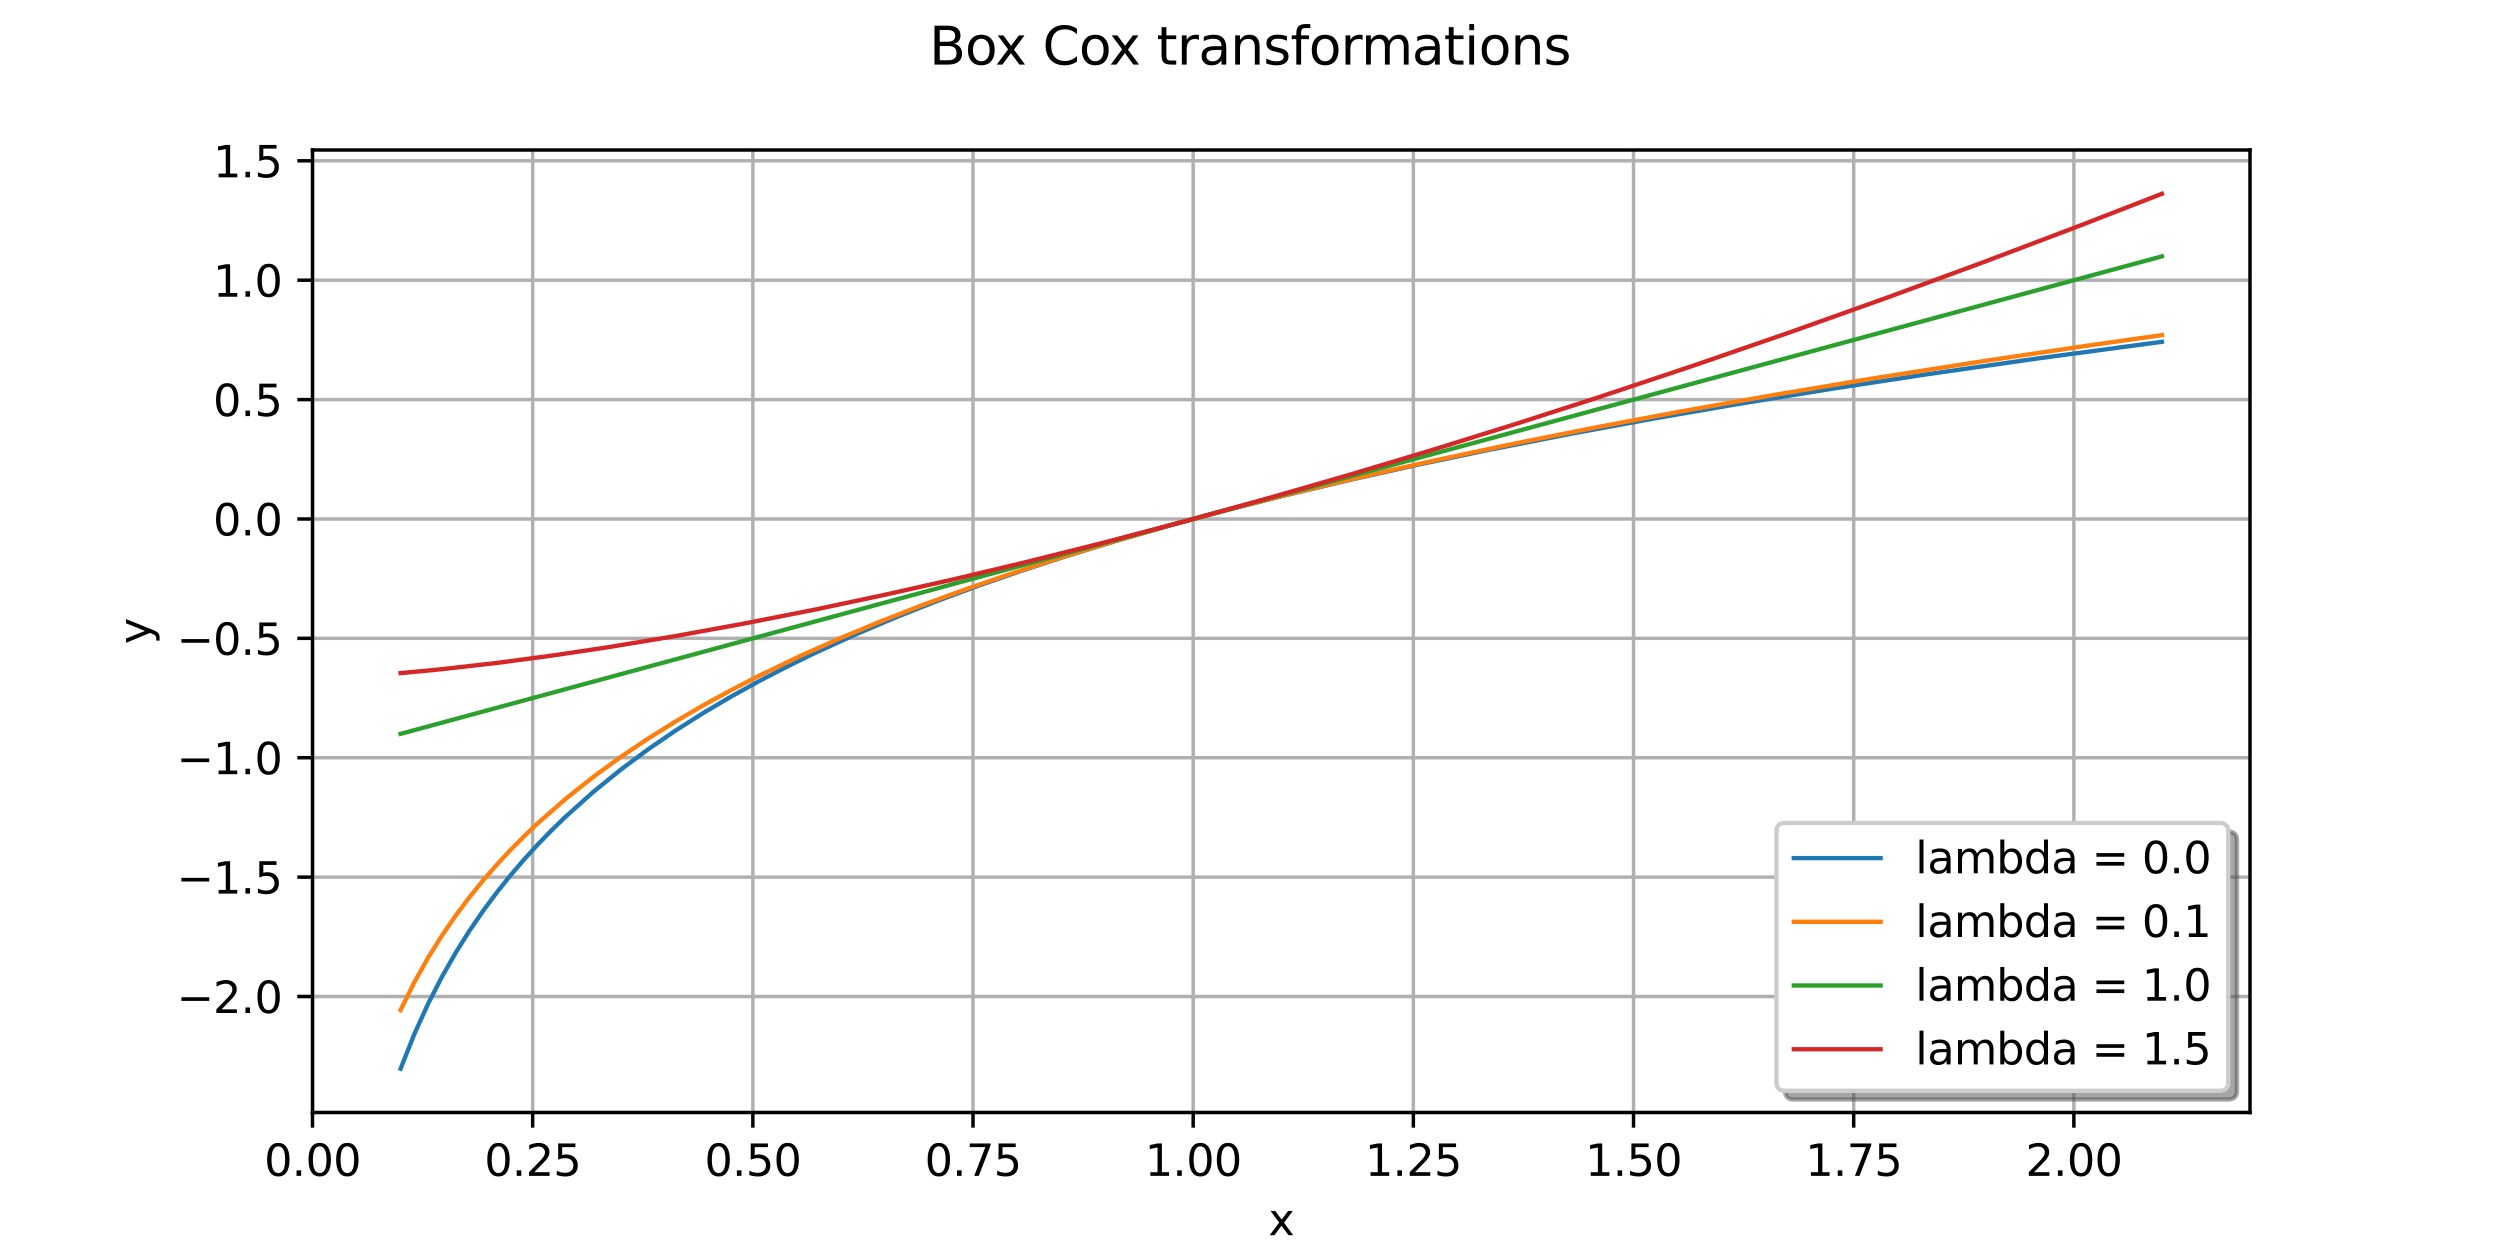 <?xml version="1.0" encoding="utf-8" standalone="no"?>
<!DOCTYPE svg PUBLIC "-//W3C//DTD SVG 1.1//EN"
  "http://www.w3.org/Graphics/SVG/1.1/DTD/svg11.dtd">
<svg xmlns:xlink="http://www.w3.org/1999/xlink" width="576pt" height="288pt" viewBox="0 0 576 288" xmlns="http://www.w3.org/2000/svg" version="1.1">
 <defs>
  <style type="text/css">*{stroke-linejoin: round; stroke-linecap: butt}</style>
 </defs>
 <g id="figure_1">
  <g id="patch_1">
   <path d="M 0 288 
L 576 288 
L 576 0 
L 0 0 
z
" style="fill: #ffffff"/>
  </g>
  <g id="axes_1">
   <g id="patch_2">
    <path d="M 72 256.32 
L 518.4 256.32 
L 518.4 34.56 
L 72 34.56 
z
" style="fill: #ffffff"/>
   </g>
   <g id="matplotlib.axis_1">
    <g id="xtick_1">
     <g id="line2d_1">
      <path d="M 72 256.32 
L 72 34.56 
" clip-path="url(#pf45351961f)" style="fill: none; stroke: #b0b0b0; stroke-width: 0.8; stroke-linecap: square"/>
     </g>
     <g id="line2d_2">
      <defs>
       <path id="ma8e241b3ee" d="M 0 0 
L 0 3.5 
" style="stroke: #000000; stroke-width: 0.8"/>
      </defs>
      <g>
       <use xlink:href="#ma8e241b3ee" x="72" y="256.32" style="stroke: #000000; stroke-width: 0.8"/>
      </g>
     </g>
     <g id="text_1">
      <!-- 0.00 -->
      <g transform="translate(60.867 270.918) scale(0.1 -0.1)">
       <defs>
        <path id="DejaVuSans-30" d="M 2034 4250 
Q 1547 4250 1301 3770 
Q 1056 3291 1056 2328 
Q 1056 1369 1301 889 
Q 1547 409 2034 409 
Q 2525 409 2770 889 
Q 3016 1369 3016 2328 
Q 3016 3291 2770 3770 
Q 2525 4250 2034 4250 
z
M 2034 4750 
Q 2819 4750 3233 4129 
Q 3647 3509 3647 2328 
Q 3647 1150 3233 529 
Q 2819 -91 2034 -91 
Q 1250 -91 836 529 
Q 422 1150 422 2328 
Q 422 3509 836 4129 
Q 1250 4750 2034 4750 
z
" transform="scale(0.016)"/>
        <path id="DejaVuSans-2e" d="M 684 794 
L 1344 794 
L 1344 0 
L 684 0 
L 684 794 
z
" transform="scale(0.016)"/>
       </defs>
       <use xlink:href="#DejaVuSans-30"/>
       <use xlink:href="#DejaVuSans-2e" transform="translate(63.623 0)"/>
       <use xlink:href="#DejaVuSans-30" transform="translate(95.41 0)"/>
       <use xlink:href="#DejaVuSans-30" transform="translate(159.033 0)"/>
      </g>
     </g>
    </g>
    <g id="xtick_2">
     <g id="line2d_3">
      <path d="M 122.727 256.32 
L 122.727 34.56 
" clip-path="url(#pf45351961f)" style="fill: none; stroke: #b0b0b0; stroke-width: 0.8; stroke-linecap: square"/>
     </g>
     <g id="line2d_4">
      <g>
       <use xlink:href="#ma8e241b3ee" x="122.727" y="256.32" style="stroke: #000000; stroke-width: 0.8"/>
      </g>
     </g>
     <g id="text_2">
      <!-- 0.25 -->
      <g transform="translate(111.594 270.918) scale(0.1 -0.1)">
       <defs>
        <path id="DejaVuSans-32" d="M 1228 531 
L 3431 531 
L 3431 0 
L 469 0 
L 469 531 
Q 828 903 1448 1529 
Q 2069 2156 2228 2338 
Q 2531 2678 2651 2914 
Q 2772 3150 2772 3378 
Q 2772 3750 2511 3984 
Q 2250 4219 1831 4219 
Q 1534 4219 1204 4116 
Q 875 4013 500 3803 
L 500 4441 
Q 881 4594 1212 4672 
Q 1544 4750 1819 4750 
Q 2544 4750 2975 4387 
Q 3406 4025 3406 3419 
Q 3406 3131 3298 2873 
Q 3191 2616 2906 2266 
Q 2828 2175 2409 1742 
Q 1991 1309 1228 531 
z
" transform="scale(0.016)"/>
        <path id="DejaVuSans-35" d="M 691 4666 
L 3169 4666 
L 3169 4134 
L 1269 4134 
L 1269 2991 
Q 1406 3038 1543 3061 
Q 1681 3084 1819 3084 
Q 2600 3084 3056 2656 
Q 3513 2228 3513 1497 
Q 3513 744 3044 326 
Q 2575 -91 1722 -91 
Q 1428 -91 1123 -41 
Q 819 9 494 109 
L 494 744 
Q 775 591 1075 516 
Q 1375 441 1709 441 
Q 2250 441 2565 725 
Q 2881 1009 2881 1497 
Q 2881 1984 2565 2268 
Q 2250 2553 1709 2553 
Q 1456 2553 1204 2497 
Q 953 2441 691 2322 
L 691 4666 
z
" transform="scale(0.016)"/>
       </defs>
       <use xlink:href="#DejaVuSans-30"/>
       <use xlink:href="#DejaVuSans-2e" transform="translate(63.623 0)"/>
       <use xlink:href="#DejaVuSans-32" transform="translate(95.41 0)"/>
       <use xlink:href="#DejaVuSans-35" transform="translate(159.033 0)"/>
      </g>
     </g>
    </g>
    <g id="xtick_3">
     <g id="line2d_5">
      <path d="M 173.455 256.32 
L 173.455 34.56 
" clip-path="url(#pf45351961f)" style="fill: none; stroke: #b0b0b0; stroke-width: 0.8; stroke-linecap: square"/>
     </g>
     <g id="line2d_6">
      <g>
       <use xlink:href="#ma8e241b3ee" x="173.455" y="256.32" style="stroke: #000000; stroke-width: 0.8"/>
      </g>
     </g>
     <g id="text_3">
      <!-- 0.50 -->
      <g transform="translate(162.322 270.918) scale(0.1 -0.1)">
       <use xlink:href="#DejaVuSans-30"/>
       <use xlink:href="#DejaVuSans-2e" transform="translate(63.623 0)"/>
       <use xlink:href="#DejaVuSans-35" transform="translate(95.41 0)"/>
       <use xlink:href="#DejaVuSans-30" transform="translate(159.033 0)"/>
      </g>
     </g>
    </g>
    <g id="xtick_4">
     <g id="line2d_7">
      <path d="M 224.182 256.32 
L 224.182 34.56 
" clip-path="url(#pf45351961f)" style="fill: none; stroke: #b0b0b0; stroke-width: 0.8; stroke-linecap: square"/>
     </g>
     <g id="line2d_8">
      <g>
       <use xlink:href="#ma8e241b3ee" x="224.182" y="256.32" style="stroke: #000000; stroke-width: 0.8"/>
      </g>
     </g>
     <g id="text_4">
      <!-- 0.75 -->
      <g transform="translate(213.049 270.918) scale(0.1 -0.1)">
       <defs>
        <path id="DejaVuSans-37" d="M 525 4666 
L 3525 4666 
L 3525 4397 
L 1831 0 
L 1172 0 
L 2766 4134 
L 525 4134 
L 525 4666 
z
" transform="scale(0.016)"/>
       </defs>
       <use xlink:href="#DejaVuSans-30"/>
       <use xlink:href="#DejaVuSans-2e" transform="translate(63.623 0)"/>
       <use xlink:href="#DejaVuSans-37" transform="translate(95.41 0)"/>
       <use xlink:href="#DejaVuSans-35" transform="translate(159.033 0)"/>
      </g>
     </g>
    </g>
    <g id="xtick_5">
     <g id="line2d_9">
      <path d="M 274.909 256.32 
L 274.909 34.56 
" clip-path="url(#pf45351961f)" style="fill: none; stroke: #b0b0b0; stroke-width: 0.8; stroke-linecap: square"/>
     </g>
     <g id="line2d_10">
      <g>
       <use xlink:href="#ma8e241b3ee" x="274.909" y="256.32" style="stroke: #000000; stroke-width: 0.8"/>
      </g>
     </g>
     <g id="text_5">
      <!-- 1.00 -->
      <g transform="translate(263.776 270.918) scale(0.1 -0.1)">
       <defs>
        <path id="DejaVuSans-31" d="M 794 531 
L 1825 531 
L 1825 4091 
L 703 3866 
L 703 4441 
L 1819 4666 
L 2450 4666 
L 2450 531 
L 3481 531 
L 3481 0 
L 794 0 
L 794 531 
z
" transform="scale(0.016)"/>
       </defs>
       <use xlink:href="#DejaVuSans-31"/>
       <use xlink:href="#DejaVuSans-2e" transform="translate(63.623 0)"/>
       <use xlink:href="#DejaVuSans-30" transform="translate(95.41 0)"/>
       <use xlink:href="#DejaVuSans-30" transform="translate(159.033 0)"/>
      </g>
     </g>
    </g>
    <g id="xtick_6">
     <g id="line2d_11">
      <path d="M 325.636 256.32 
L 325.636 34.56 
" clip-path="url(#pf45351961f)" style="fill: none; stroke: #b0b0b0; stroke-width: 0.8; stroke-linecap: square"/>
     </g>
     <g id="line2d_12">
      <g>
       <use xlink:href="#ma8e241b3ee" x="325.636" y="256.32" style="stroke: #000000; stroke-width: 0.8"/>
      </g>
     </g>
     <g id="text_6">
      <!-- 1.25 -->
      <g transform="translate(314.504 270.918) scale(0.1 -0.1)">
       <use xlink:href="#DejaVuSans-31"/>
       <use xlink:href="#DejaVuSans-2e" transform="translate(63.623 0)"/>
       <use xlink:href="#DejaVuSans-32" transform="translate(95.41 0)"/>
       <use xlink:href="#DejaVuSans-35" transform="translate(159.033 0)"/>
      </g>
     </g>
    </g>
    <g id="xtick_7">
     <g id="line2d_13">
      <path d="M 376.364 256.32 
L 376.364 34.56 
" clip-path="url(#pf45351961f)" style="fill: none; stroke: #b0b0b0; stroke-width: 0.8; stroke-linecap: square"/>
     </g>
     <g id="line2d_14">
      <g>
       <use xlink:href="#ma8e241b3ee" x="376.364" y="256.32" style="stroke: #000000; stroke-width: 0.8"/>
      </g>
     </g>
     <g id="text_7">
      <!-- 1.50 -->
      <g transform="translate(365.231 270.918) scale(0.1 -0.1)">
       <use xlink:href="#DejaVuSans-31"/>
       <use xlink:href="#DejaVuSans-2e" transform="translate(63.623 0)"/>
       <use xlink:href="#DejaVuSans-35" transform="translate(95.41 0)"/>
       <use xlink:href="#DejaVuSans-30" transform="translate(159.033 0)"/>
      </g>
     </g>
    </g>
    <g id="xtick_8">
     <g id="line2d_15">
      <path d="M 427.091 256.32 
L 427.091 34.56 
" clip-path="url(#pf45351961f)" style="fill: none; stroke: #b0b0b0; stroke-width: 0.8; stroke-linecap: square"/>
     </g>
     <g id="line2d_16">
      <g>
       <use xlink:href="#ma8e241b3ee" x="427.091" y="256.32" style="stroke: #000000; stroke-width: 0.8"/>
      </g>
     </g>
     <g id="text_8">
      <!-- 1.75 -->
      <g transform="translate(415.958 270.918) scale(0.1 -0.1)">
       <use xlink:href="#DejaVuSans-31"/>
       <use xlink:href="#DejaVuSans-2e" transform="translate(63.623 0)"/>
       <use xlink:href="#DejaVuSans-37" transform="translate(95.41 0)"/>
       <use xlink:href="#DejaVuSans-35" transform="translate(159.033 0)"/>
      </g>
     </g>
    </g>
    <g id="xtick_9">
     <g id="line2d_17">
      <path d="M 477.818 256.32 
L 477.818 34.56 
" clip-path="url(#pf45351961f)" style="fill: none; stroke: #b0b0b0; stroke-width: 0.8; stroke-linecap: square"/>
     </g>
     <g id="line2d_18">
      <g>
       <use xlink:href="#ma8e241b3ee" x="477.818" y="256.32" style="stroke: #000000; stroke-width: 0.8"/>
      </g>
     </g>
     <g id="text_9">
      <!-- 2.00 -->
      <g transform="translate(466.685 270.918) scale(0.1 -0.1)">
       <use xlink:href="#DejaVuSans-32"/>
       <use xlink:href="#DejaVuSans-2e" transform="translate(63.623 0)"/>
       <use xlink:href="#DejaVuSans-30" transform="translate(95.41 0)"/>
       <use xlink:href="#DejaVuSans-30" transform="translate(159.033 0)"/>
      </g>
     </g>
    </g>
    <g id="text_10">
     <!-- x -->
     <g transform="translate(292.241 284.597) scale(0.1 -0.1)">
      <defs>
       <path id="DejaVuSans-78" d="M 3513 3500 
L 2247 1797 
L 3578 0 
L 2900 0 
L 1881 1375 
L 863 0 
L 184 0 
L 1544 1831 
L 300 3500 
L 978 3500 
L 1906 2253 
L 2834 3500 
L 3513 3500 
z
" transform="scale(0.016)"/>
      </defs>
      <use xlink:href="#DejaVuSans-78"/>
     </g>
    </g>
   </g>
   <g id="matplotlib.axis_2">
    <g id="ytick_1">
     <g id="line2d_19">
      <path d="M 72 229.594 
L 518.4 229.594 
" clip-path="url(#pf45351961f)" style="fill: none; stroke: #b0b0b0; stroke-width: 0.8; stroke-linecap: square"/>
     </g>
     <g id="line2d_20">
      <defs>
       <path id="mfd658efcce" d="M 0 0 
L -3.5 0 
" style="stroke: #000000; stroke-width: 0.8"/>
      </defs>
      <g>
       <use xlink:href="#mfd658efcce" x="72" y="229.594" style="stroke: #000000; stroke-width: 0.8"/>
      </g>
     </g>
     <g id="text_11">
      <!-- −2.0 -->
      <g transform="translate(40.717 233.394) scale(0.1 -0.1)">
       <defs>
        <path id="DejaVuSans-2212" d="M 678 2272 
L 4684 2272 
L 4684 1741 
L 678 1741 
L 678 2272 
z
" transform="scale(0.016)"/>
       </defs>
       <use xlink:href="#DejaVuSans-2212"/>
       <use xlink:href="#DejaVuSans-32" transform="translate(83.789 0)"/>
       <use xlink:href="#DejaVuSans-2e" transform="translate(147.412 0)"/>
       <use xlink:href="#DejaVuSans-30" transform="translate(179.199 0)"/>
      </g>
     </g>
    </g>
    <g id="ytick_2">
     <g id="line2d_21">
      <path d="M 72 202.089 
L 518.4 202.089 
" clip-path="url(#pf45351961f)" style="fill: none; stroke: #b0b0b0; stroke-width: 0.8; stroke-linecap: square"/>
     </g>
     <g id="line2d_22">
      <g>
       <use xlink:href="#mfd658efcce" x="72" y="202.089" style="stroke: #000000; stroke-width: 0.8"/>
      </g>
     </g>
     <g id="text_12">
      <!-- −1.5 -->
      <g transform="translate(40.717 205.888) scale(0.1 -0.1)">
       <use xlink:href="#DejaVuSans-2212"/>
       <use xlink:href="#DejaVuSans-31" transform="translate(83.789 0)"/>
       <use xlink:href="#DejaVuSans-2e" transform="translate(147.412 0)"/>
       <use xlink:href="#DejaVuSans-35" transform="translate(179.199 0)"/>
      </g>
     </g>
    </g>
    <g id="ytick_3">
     <g id="line2d_23">
      <path d="M 72 174.583 
L 518.4 174.583 
" clip-path="url(#pf45351961f)" style="fill: none; stroke: #b0b0b0; stroke-width: 0.8; stroke-linecap: square"/>
     </g>
     <g id="line2d_24">
      <g>
       <use xlink:href="#mfd658efcce" x="72" y="174.583" style="stroke: #000000; stroke-width: 0.8"/>
      </g>
     </g>
     <g id="text_13">
      <!-- −1.0 -->
      <g transform="translate(40.717 178.383) scale(0.1 -0.1)">
       <use xlink:href="#DejaVuSans-2212"/>
       <use xlink:href="#DejaVuSans-31" transform="translate(83.789 0)"/>
       <use xlink:href="#DejaVuSans-2e" transform="translate(147.412 0)"/>
       <use xlink:href="#DejaVuSans-30" transform="translate(179.199 0)"/>
      </g>
     </g>
    </g>
    <g id="ytick_4">
     <g id="line2d_25">
      <path d="M 72 147.078 
L 518.4 147.078 
" clip-path="url(#pf45351961f)" style="fill: none; stroke: #b0b0b0; stroke-width: 0.8; stroke-linecap: square"/>
     </g>
     <g id="line2d_26">
      <g>
       <use xlink:href="#mfd658efcce" x="72" y="147.078" style="stroke: #000000; stroke-width: 0.8"/>
      </g>
     </g>
     <g id="text_14">
      <!-- −0.5 -->
      <g transform="translate(40.717 150.877) scale(0.1 -0.1)">
       <use xlink:href="#DejaVuSans-2212"/>
       <use xlink:href="#DejaVuSans-30" transform="translate(83.789 0)"/>
       <use xlink:href="#DejaVuSans-2e" transform="translate(147.412 0)"/>
       <use xlink:href="#DejaVuSans-35" transform="translate(179.199 0)"/>
      </g>
     </g>
    </g>
    <g id="ytick_5">
     <g id="line2d_27">
      <path d="M 72 119.572 
L 518.4 119.572 
" clip-path="url(#pf45351961f)" style="fill: none; stroke: #b0b0b0; stroke-width: 0.8; stroke-linecap: square"/>
     </g>
     <g id="line2d_28">
      <g>
       <use xlink:href="#mfd658efcce" x="72" y="119.572" style="stroke: #000000; stroke-width: 0.8"/>
      </g>
     </g>
     <g id="text_15">
      <!-- 0.0 -->
      <g transform="translate(49.097 123.371) scale(0.1 -0.1)">
       <use xlink:href="#DejaVuSans-30"/>
       <use xlink:href="#DejaVuSans-2e" transform="translate(63.623 0)"/>
       <use xlink:href="#DejaVuSans-30" transform="translate(95.41 0)"/>
      </g>
     </g>
    </g>
    <g id="ytick_6">
     <g id="line2d_29">
      <path d="M 72 92.067 
L 518.4 92.067 
" clip-path="url(#pf45351961f)" style="fill: none; stroke: #b0b0b0; stroke-width: 0.8; stroke-linecap: square"/>
     </g>
     <g id="line2d_30">
      <g>
       <use xlink:href="#mfd658efcce" x="72" y="92.067" style="stroke: #000000; stroke-width: 0.8"/>
      </g>
     </g>
     <g id="text_16">
      <!-- 0.5 -->
      <g transform="translate(49.097 95.866) scale(0.1 -0.1)">
       <use xlink:href="#DejaVuSans-30"/>
       <use xlink:href="#DejaVuSans-2e" transform="translate(63.623 0)"/>
       <use xlink:href="#DejaVuSans-35" transform="translate(95.41 0)"/>
      </g>
     </g>
    </g>
    <g id="ytick_7">
     <g id="line2d_31">
      <path d="M 72 64.561 
L 518.4 64.561 
" clip-path="url(#pf45351961f)" style="fill: none; stroke: #b0b0b0; stroke-width: 0.8; stroke-linecap: square"/>
     </g>
     <g id="line2d_32">
      <g>
       <use xlink:href="#mfd658efcce" x="72" y="64.561" style="stroke: #000000; stroke-width: 0.8"/>
      </g>
     </g>
     <g id="text_17">
      <!-- 1.0 -->
      <g transform="translate(49.097 68.36) scale(0.1 -0.1)">
       <use xlink:href="#DejaVuSans-31"/>
       <use xlink:href="#DejaVuSans-2e" transform="translate(63.623 0)"/>
       <use xlink:href="#DejaVuSans-30" transform="translate(95.41 0)"/>
      </g>
     </g>
    </g>
    <g id="ytick_8">
     <g id="line2d_33">
      <path d="M 72 37.055 
L 518.4 37.055 
" clip-path="url(#pf45351961f)" style="fill: none; stroke: #b0b0b0; stroke-width: 0.8; stroke-linecap: square"/>
     </g>
     <g id="line2d_34">
      <g>
       <use xlink:href="#mfd658efcce" x="72" y="37.055" style="stroke: #000000; stroke-width: 0.8"/>
      </g>
     </g>
     <g id="text_18">
      <!-- 1.5 -->
      <g transform="translate(49.097 40.855) scale(0.1 -0.1)">
       <use xlink:href="#DejaVuSans-31"/>
       <use xlink:href="#DejaVuSans-2e" transform="translate(63.623 0)"/>
       <use xlink:href="#DejaVuSans-35" transform="translate(95.41 0)"/>
      </g>
     </g>
    </g>
    <g id="text_19">
     <!-- y -->
     <g transform="translate(34.638 148.399) rotate(-90) scale(0.1 -0.1)">
      <defs>
       <path id="DejaVuSans-79" d="M 2059 -325 
Q 1816 -950 1584 -1140 
Q 1353 -1331 966 -1331 
L 506 -1331 
L 506 -850 
L 844 -850 
Q 1081 -850 1212 -737 
Q 1344 -625 1503 -206 
L 1606 56 
L 191 3500 
L 800 3500 
L 1894 763 
L 2988 3500 
L 3597 3500 
L 2059 -325 
z
" transform="scale(0.016)"/>
      </defs>
      <use xlink:href="#DejaVuSans-79"/>
     </g>
    </g>
   </g>
   <g id="line2d_35">
    <path d="M 92.291 246.24 
L 95.461 238.253 
L 98.632 231.281 
L 101.802 225.093 
L 104.973 219.532 
L 108.143 214.481 
L 111.314 209.856 
L 114.484 205.589 
L 117.655 201.63 
L 120.825 197.936 
L 123.995 194.475 
L 127.166 191.219 
L 130.336 188.145 
L 136.677 182.469 
L 143.018 177.324 
L 149.359 172.619 
L 155.7 168.286 
L 162.041 164.268 
L 168.382 160.525 
L 174.723 157.02 
L 181.064 153.725 
L 187.405 150.616 
L 196.916 146.259 
L 206.427 142.222 
L 215.939 138.461 
L 225.45 134.941 
L 234.961 131.633 
L 244.473 128.512 
L 257.155 124.609 
L 269.836 120.965 
L 282.518 117.547 
L 295.2 114.329 
L 311.052 110.554 
L 326.905 107.022 
L 342.757 103.703 
L 361.78 99.968 
L 380.802 96.471 
L 399.825 93.182 
L 422.018 89.579 
L 444.211 86.197 
L 469.575 82.57 
L 494.939 79.168 
L 498.109 78.757 
L 498.109 78.757 
" clip-path="url(#pf45351961f)" style="fill: none; stroke: #1f77b4; stroke-linecap: square"/>
   </g>
   <g id="line2d_36">
    <path d="M 92.291 232.715 
L 95.461 226.324 
L 98.632 220.669 
L 101.802 215.59 
L 104.973 210.976 
L 108.143 206.745 
L 111.314 202.836 
L 114.484 199.201 
L 117.655 195.803 
L 120.825 192.611 
L 123.995 189.6 
L 130.336 184.044 
L 136.677 179.007 
L 143.018 174.396 
L 149.359 170.142 
L 155.7 166.191 
L 162.041 162.501 
L 168.382 159.037 
L 174.723 155.773 
L 184.234 151.202 
L 193.745 146.968 
L 203.257 143.021 
L 212.768 139.323 
L 222.28 135.844 
L 231.791 132.558 
L 244.473 128.44 
L 257.155 124.586 
L 269.836 120.963 
L 282.518 117.543 
L 298.37 113.52 
L 314.223 109.743 
L 330.075 106.182 
L 349.098 102.16 
L 368.12 98.379 
L 387.143 94.811 
L 409.336 90.886 
L 431.53 87.186 
L 456.893 83.202 
L 482.257 79.447 
L 498.109 77.205 
L 498.109 77.205 
" clip-path="url(#pf45351961f)" style="fill: none; stroke: #ff7f0e; stroke-linecap: square"/>
   </g>
   <g id="line2d_37">
    <path d="M 92.291 169.082 
L 498.109 59.06 
L 498.109 59.06 
" clip-path="url(#pf45351961f)" style="fill: none; stroke: #2ca02c; stroke-linecap: square"/>
   </g>
   <g id="patch_3">
    <path d="M 72 256.32 
L 72 34.56 
" style="fill: none; stroke: #000000; stroke-width: 0.8; stroke-linejoin: miter; stroke-linecap: square"/>
   </g>
   <g id="patch_4">
    <path d="M 518.4 256.32 
L 518.4 34.56 
" style="fill: none; stroke: #000000; stroke-width: 0.8; stroke-linejoin: miter; stroke-linecap: square"/>
   </g>
   <g id="patch_5">
    <path d="M 72 256.32 
L 518.4 256.32 
" style="fill: none; stroke: #000000; stroke-width: 0.8; stroke-linejoin: miter; stroke-linecap: square"/>
   </g>
   <g id="patch_6">
    <path d="M 72 34.56 
L 518.4 34.56 
" style="fill: none; stroke: #000000; stroke-width: 0.8; stroke-linejoin: miter; stroke-linecap: square"/>
   </g>
   <g id="line2d_38">
    <path d="M 92.291 155.086 
L 101.802 154.182 
L 114.484 152.733 
L 127.166 151.047 
L 139.848 149.155 
L 155.7 146.53 
L 171.552 143.643 
L 187.405 140.516 
L 203.257 137.166 
L 219.109 133.607 
L 234.961 129.85 
L 253.984 125.096 
L 273.007 120.087 
L 292.03 114.834 
L 311.052 109.349 
L 330.075 103.641 
L 349.098 97.719 
L 368.12 91.59 
L 390.314 84.187 
L 412.507 76.521 
L 434.7 68.601 
L 456.893 60.435 
L 479.086 52.03 
L 498.109 44.64 
L 498.109 44.64 
" clip-path="url(#pf45351961f)" style="fill: none; stroke: #d62728; stroke-linecap: square"/>
   </g>
   <g id="legend_1">
    <g id="patch_7">
     <path d="M 413.289 253.32 
L 513.4 253.32 
Q 515.4 253.32 515.4 251.32 
L 515.4 193.607 
Q 515.4 191.607 513.4 191.607 
L 413.289 191.607 
Q 411.289 191.607 411.289 193.607 
L 411.289 251.32 
Q 411.289 253.32 413.289 253.32 
z
" style="fill: #4d4d4d; opacity: 0.5; stroke: #4d4d4d; stroke-linejoin: miter"/>
    </g>
    <g id="patch_8">
     <path d="M 411.289 251.32 
L 511.4 251.32 
Q 513.4 251.32 513.4 249.32 
L 513.4 191.607 
Q 513.4 189.607 511.4 189.607 
L 411.289 189.607 
Q 409.289 189.607 409.289 191.607 
L 409.289 249.32 
Q 409.289 251.32 411.289 251.32 
z
" style="fill: #ffffff; stroke: #cccccc; stroke-linejoin: miter"/>
    </g>
    <g id="line2d_39">
     <path d="M 413.289 197.706 
L 423.289 197.706 
L 433.289 197.706 
" style="fill: none; stroke: #1f77b4; stroke-linecap: square"/>
    </g>
    <g id="text_20">
     <!-- lambda = 0.0 -->
     <g transform="translate(441.289 201.206) scale(0.1 -0.1)">
      <defs>
       <path id="DejaVuSans-6c" d="M 603 4863 
L 1178 4863 
L 1178 0 
L 603 0 
L 603 4863 
z
" transform="scale(0.016)"/>
       <path id="DejaVuSans-61" d="M 2194 1759 
Q 1497 1759 1228 1600 
Q 959 1441 959 1056 
Q 959 750 1161 570 
Q 1363 391 1709 391 
Q 2188 391 2477 730 
Q 2766 1069 2766 1631 
L 2766 1759 
L 2194 1759 
z
M 3341 1997 
L 3341 0 
L 2766 0 
L 2766 531 
Q 2569 213 2275 61 
Q 1981 -91 1556 -91 
Q 1019 -91 701 211 
Q 384 513 384 1019 
Q 384 1609 779 1909 
Q 1175 2209 1959 2209 
L 2766 2209 
L 2766 2266 
Q 2766 2663 2505 2880 
Q 2244 3097 1772 3097 
Q 1472 3097 1187 3025 
Q 903 2953 641 2809 
L 641 3341 
Q 956 3463 1253 3523 
Q 1550 3584 1831 3584 
Q 2591 3584 2966 3190 
Q 3341 2797 3341 1997 
z
" transform="scale(0.016)"/>
       <path id="DejaVuSans-6d" d="M 3328 2828 
Q 3544 3216 3844 3400 
Q 4144 3584 4550 3584 
Q 5097 3584 5394 3201 
Q 5691 2819 5691 2113 
L 5691 0 
L 5113 0 
L 5113 2094 
Q 5113 2597 4934 2840 
Q 4756 3084 4391 3084 
Q 3944 3084 3684 2787 
Q 3425 2491 3425 1978 
L 3425 0 
L 2847 0 
L 2847 2094 
Q 2847 2600 2669 2842 
Q 2491 3084 2119 3084 
Q 1678 3084 1418 2786 
Q 1159 2488 1159 1978 
L 1159 0 
L 581 0 
L 581 3500 
L 1159 3500 
L 1159 2956 
Q 1356 3278 1631 3431 
Q 1906 3584 2284 3584 
Q 2666 3584 2933 3390 
Q 3200 3197 3328 2828 
z
" transform="scale(0.016)"/>
       <path id="DejaVuSans-62" d="M 3116 1747 
Q 3116 2381 2855 2742 
Q 2594 3103 2138 3103 
Q 1681 3103 1420 2742 
Q 1159 2381 1159 1747 
Q 1159 1113 1420 752 
Q 1681 391 2138 391 
Q 2594 391 2855 752 
Q 3116 1113 3116 1747 
z
M 1159 2969 
Q 1341 3281 1617 3432 
Q 1894 3584 2278 3584 
Q 2916 3584 3314 3078 
Q 3713 2572 3713 1747 
Q 3713 922 3314 415 
Q 2916 -91 2278 -91 
Q 1894 -91 1617 61 
Q 1341 213 1159 525 
L 1159 0 
L 581 0 
L 581 4863 
L 1159 4863 
L 1159 2969 
z
" transform="scale(0.016)"/>
       <path id="DejaVuSans-64" d="M 2906 2969 
L 2906 4863 
L 3481 4863 
L 3481 0 
L 2906 0 
L 2906 525 
Q 2725 213 2448 61 
Q 2172 -91 1784 -91 
Q 1150 -91 751 415 
Q 353 922 353 1747 
Q 353 2572 751 3078 
Q 1150 3584 1784 3584 
Q 2172 3584 2448 3432 
Q 2725 3281 2906 2969 
z
M 947 1747 
Q 947 1113 1208 752 
Q 1469 391 1925 391 
Q 2381 391 2643 752 
Q 2906 1113 2906 1747 
Q 2906 2381 2643 2742 
Q 2381 3103 1925 3103 
Q 1469 3103 1208 2742 
Q 947 2381 947 1747 
z
" transform="scale(0.016)"/>
       <path id="DejaVuSans-20" transform="scale(0.016)"/>
       <path id="DejaVuSans-3d" d="M 678 2906 
L 4684 2906 
L 4684 2381 
L 678 2381 
L 678 2906 
z
M 678 1631 
L 4684 1631 
L 4684 1100 
L 678 1100 
L 678 1631 
z
" transform="scale(0.016)"/>
      </defs>
      <use xlink:href="#DejaVuSans-6c"/>
      <use xlink:href="#DejaVuSans-61" transform="translate(27.783 0)"/>
      <use xlink:href="#DejaVuSans-6d" transform="translate(89.062 0)"/>
      <use xlink:href="#DejaVuSans-62" transform="translate(186.475 0)"/>
      <use xlink:href="#DejaVuSans-64" transform="translate(249.951 0)"/>
      <use xlink:href="#DejaVuSans-61" transform="translate(313.428 0)"/>
      <use xlink:href="#DejaVuSans-20" transform="translate(374.707 0)"/>
      <use xlink:href="#DejaVuSans-3d" transform="translate(406.494 0)"/>
      <use xlink:href="#DejaVuSans-20" transform="translate(490.283 0)"/>
      <use xlink:href="#DejaVuSans-30" transform="translate(522.07 0)"/>
      <use xlink:href="#DejaVuSans-2e" transform="translate(585.693 0)"/>
      <use xlink:href="#DejaVuSans-30" transform="translate(617.48 0)"/>
     </g>
    </g>
    <g id="line2d_40">
     <path d="M 413.289 212.384 
L 423.289 212.384 
L 433.289 212.384 
" style="fill: none; stroke: #ff7f0e; stroke-linecap: square"/>
    </g>
    <g id="text_21">
     <!-- lambda = 0.1 -->
     <g transform="translate(441.289 215.884) scale(0.1 -0.1)">
      <use xlink:href="#DejaVuSans-6c"/>
      <use xlink:href="#DejaVuSans-61" transform="translate(27.783 0)"/>
      <use xlink:href="#DejaVuSans-6d" transform="translate(89.062 0)"/>
      <use xlink:href="#DejaVuSans-62" transform="translate(186.475 0)"/>
      <use xlink:href="#DejaVuSans-64" transform="translate(249.951 0)"/>
      <use xlink:href="#DejaVuSans-61" transform="translate(313.428 0)"/>
      <use xlink:href="#DejaVuSans-20" transform="translate(374.707 0)"/>
      <use xlink:href="#DejaVuSans-3d" transform="translate(406.494 0)"/>
      <use xlink:href="#DejaVuSans-20" transform="translate(490.283 0)"/>
      <use xlink:href="#DejaVuSans-30" transform="translate(522.07 0)"/>
      <use xlink:href="#DejaVuSans-2e" transform="translate(585.693 0)"/>
      <use xlink:href="#DejaVuSans-31" transform="translate(617.48 0)"/>
     </g>
    </g>
    <g id="line2d_41">
     <path d="M 413.289 227.062 
L 423.289 227.062 
L 433.289 227.062 
" style="fill: none; stroke: #2ca02c; stroke-linecap: square"/>
    </g>
    <g id="text_22">
     <!-- lambda = 1.0 -->
     <g transform="translate(441.289 230.562) scale(0.1 -0.1)">
      <use xlink:href="#DejaVuSans-6c"/>
      <use xlink:href="#DejaVuSans-61" transform="translate(27.783 0)"/>
      <use xlink:href="#DejaVuSans-6d" transform="translate(89.062 0)"/>
      <use xlink:href="#DejaVuSans-62" transform="translate(186.475 0)"/>
      <use xlink:href="#DejaVuSans-64" transform="translate(249.951 0)"/>
      <use xlink:href="#DejaVuSans-61" transform="translate(313.428 0)"/>
      <use xlink:href="#DejaVuSans-20" transform="translate(374.707 0)"/>
      <use xlink:href="#DejaVuSans-3d" transform="translate(406.494 0)"/>
      <use xlink:href="#DejaVuSans-20" transform="translate(490.283 0)"/>
      <use xlink:href="#DejaVuSans-31" transform="translate(522.07 0)"/>
      <use xlink:href="#DejaVuSans-2e" transform="translate(585.693 0)"/>
      <use xlink:href="#DejaVuSans-30" transform="translate(617.48 0)"/>
     </g>
    </g>
    <g id="line2d_42">
     <path d="M 413.289 241.74 
L 423.289 241.74 
L 433.289 241.74 
" style="fill: none; stroke: #d62728; stroke-linecap: square"/>
    </g>
    <g id="text_23">
     <!-- lambda = 1.5 -->
     <g transform="translate(441.289 245.24) scale(0.1 -0.1)">
      <use xlink:href="#DejaVuSans-6c"/>
      <use xlink:href="#DejaVuSans-61" transform="translate(27.783 0)"/>
      <use xlink:href="#DejaVuSans-6d" transform="translate(89.062 0)"/>
      <use xlink:href="#DejaVuSans-62" transform="translate(186.475 0)"/>
      <use xlink:href="#DejaVuSans-64" transform="translate(249.951 0)"/>
      <use xlink:href="#DejaVuSans-61" transform="translate(313.428 0)"/>
      <use xlink:href="#DejaVuSans-20" transform="translate(374.707 0)"/>
      <use xlink:href="#DejaVuSans-3d" transform="translate(406.494 0)"/>
      <use xlink:href="#DejaVuSans-20" transform="translate(490.283 0)"/>
      <use xlink:href="#DejaVuSans-31" transform="translate(522.07 0)"/>
      <use xlink:href="#DejaVuSans-2e" transform="translate(585.693 0)"/>
      <use xlink:href="#DejaVuSans-35" transform="translate(617.48 0)"/>
     </g>
    </g>
   </g>
  </g>
  <g id="text_24">
   <!-- Box Cox transformations -->
   <g transform="translate(214.102 14.878) scale(0.12 -0.12)">
    <defs>
     <path id="DejaVuSans-42" d="M 1259 2228 
L 1259 519 
L 2272 519 
Q 2781 519 3026 730 
Q 3272 941 3272 1375 
Q 3272 1813 3026 2020 
Q 2781 2228 2272 2228 
L 1259 2228 
z
M 1259 4147 
L 1259 2741 
L 2194 2741 
Q 2656 2741 2882 2914 
Q 3109 3088 3109 3444 
Q 3109 3797 2882 3972 
Q 2656 4147 2194 4147 
L 1259 4147 
z
M 628 4666 
L 2241 4666 
Q 2963 4666 3353 4366 
Q 3744 4066 3744 3513 
Q 3744 3084 3544 2831 
Q 3344 2578 2956 2516 
Q 3422 2416 3680 2098 
Q 3938 1781 3938 1306 
Q 3938 681 3513 340 
Q 3088 0 2303 0 
L 628 0 
L 628 4666 
z
" transform="scale(0.016)"/>
     <path id="DejaVuSans-6f" d="M 1959 3097 
Q 1497 3097 1228 2736 
Q 959 2375 959 1747 
Q 959 1119 1226 758 
Q 1494 397 1959 397 
Q 2419 397 2687 759 
Q 2956 1122 2956 1747 
Q 2956 2369 2687 2733 
Q 2419 3097 1959 3097 
z
M 1959 3584 
Q 2709 3584 3137 3096 
Q 3566 2609 3566 1747 
Q 3566 888 3137 398 
Q 2709 -91 1959 -91 
Q 1206 -91 779 398 
Q 353 888 353 1747 
Q 353 2609 779 3096 
Q 1206 3584 1959 3584 
z
" transform="scale(0.016)"/>
     <path id="DejaVuSans-43" d="M 4122 4306 
L 4122 3641 
Q 3803 3938 3442 4084 
Q 3081 4231 2675 4231 
Q 1875 4231 1450 3742 
Q 1025 3253 1025 2328 
Q 1025 1406 1450 917 
Q 1875 428 2675 428 
Q 3081 428 3442 575 
Q 3803 722 4122 1019 
L 4122 359 
Q 3791 134 3420 21 
Q 3050 -91 2638 -91 
Q 1578 -91 968 557 
Q 359 1206 359 2328 
Q 359 3453 968 4101 
Q 1578 4750 2638 4750 
Q 3056 4750 3426 4639 
Q 3797 4528 4122 4306 
z
" transform="scale(0.016)"/>
     <path id="DejaVuSans-74" d="M 1172 4494 
L 1172 3500 
L 2356 3500 
L 2356 3053 
L 1172 3053 
L 1172 1153 
Q 1172 725 1289 603 
Q 1406 481 1766 481 
L 2356 481 
L 2356 0 
L 1766 0 
Q 1100 0 847 248 
Q 594 497 594 1153 
L 594 3053 
L 172 3053 
L 172 3500 
L 594 3500 
L 594 4494 
L 1172 4494 
z
" transform="scale(0.016)"/>
     <path id="DejaVuSans-72" d="M 2631 2963 
Q 2534 3019 2420 3045 
Q 2306 3072 2169 3072 
Q 1681 3072 1420 2755 
Q 1159 2438 1159 1844 
L 1159 0 
L 581 0 
L 581 3500 
L 1159 3500 
L 1159 2956 
Q 1341 3275 1631 3429 
Q 1922 3584 2338 3584 
Q 2397 3584 2469 3576 
Q 2541 3569 2628 3553 
L 2631 2963 
z
" transform="scale(0.016)"/>
     <path id="DejaVuSans-6e" d="M 3513 2113 
L 3513 0 
L 2938 0 
L 2938 2094 
Q 2938 2591 2744 2837 
Q 2550 3084 2163 3084 
Q 1697 3084 1428 2787 
Q 1159 2491 1159 1978 
L 1159 0 
L 581 0 
L 581 3500 
L 1159 3500 
L 1159 2956 
Q 1366 3272 1645 3428 
Q 1925 3584 2291 3584 
Q 2894 3584 3203 3211 
Q 3513 2838 3513 2113 
z
" transform="scale(0.016)"/>
     <path id="DejaVuSans-73" d="M 2834 3397 
L 2834 2853 
Q 2591 2978 2328 3040 
Q 2066 3103 1784 3103 
Q 1356 3103 1142 2972 
Q 928 2841 928 2578 
Q 928 2378 1081 2264 
Q 1234 2150 1697 2047 
L 1894 2003 
Q 2506 1872 2764 1633 
Q 3022 1394 3022 966 
Q 3022 478 2636 193 
Q 2250 -91 1575 -91 
Q 1294 -91 989 -36 
Q 684 19 347 128 
L 347 722 
Q 666 556 975 473 
Q 1284 391 1588 391 
Q 1994 391 2212 530 
Q 2431 669 2431 922 
Q 2431 1156 2273 1281 
Q 2116 1406 1581 1522 
L 1381 1569 
Q 847 1681 609 1914 
Q 372 2147 372 2553 
Q 372 3047 722 3315 
Q 1072 3584 1716 3584 
Q 2034 3584 2315 3537 
Q 2597 3491 2834 3397 
z
" transform="scale(0.016)"/>
     <path id="DejaVuSans-66" d="M 2375 4863 
L 2375 4384 
L 1825 4384 
Q 1516 4384 1395 4259 
Q 1275 4134 1275 3809 
L 1275 3500 
L 2222 3500 
L 2222 3053 
L 1275 3053 
L 1275 0 
L 697 0 
L 697 3053 
L 147 3053 
L 147 3500 
L 697 3500 
L 697 3744 
Q 697 4328 969 4595 
Q 1241 4863 1831 4863 
L 2375 4863 
z
" transform="scale(0.016)"/>
     <path id="DejaVuSans-69" d="M 603 3500 
L 1178 3500 
L 1178 0 
L 603 0 
L 603 3500 
z
M 603 4863 
L 1178 4863 
L 1178 4134 
L 603 4134 
L 603 4863 
z
" transform="scale(0.016)"/>
    </defs>
    <use xlink:href="#DejaVuSans-42"/>
    <use xlink:href="#DejaVuSans-6f" transform="translate(68.604 0)"/>
    <use xlink:href="#DejaVuSans-78" transform="translate(126.66 0)"/>
    <use xlink:href="#DejaVuSans-20" transform="translate(185.84 0)"/>
    <use xlink:href="#DejaVuSans-43" transform="translate(217.627 0)"/>
    <use xlink:href="#DejaVuSans-6f" transform="translate(287.451 0)"/>
    <use xlink:href="#DejaVuSans-78" transform="translate(345.508 0)"/>
    <use xlink:href="#DejaVuSans-20" transform="translate(404.688 0)"/>
    <use xlink:href="#DejaVuSans-74" transform="translate(436.475 0)"/>
    <use xlink:href="#DejaVuSans-72" transform="translate(475.684 0)"/>
    <use xlink:href="#DejaVuSans-61" transform="translate(516.797 0)"/>
    <use xlink:href="#DejaVuSans-6e" transform="translate(578.076 0)"/>
    <use xlink:href="#DejaVuSans-73" transform="translate(641.455 0)"/>
    <use xlink:href="#DejaVuSans-66" transform="translate(693.555 0)"/>
    <use xlink:href="#DejaVuSans-6f" transform="translate(728.76 0)"/>
    <use xlink:href="#DejaVuSans-72" transform="translate(789.941 0)"/>
    <use xlink:href="#DejaVuSans-6d" transform="translate(829.305 0)"/>
    <use xlink:href="#DejaVuSans-61" transform="translate(926.717 0)"/>
    <use xlink:href="#DejaVuSans-74" transform="translate(987.996 0)"/>
    <use xlink:href="#DejaVuSans-69" transform="translate(1027.205 0)"/>
    <use xlink:href="#DejaVuSans-6f" transform="translate(1054.988 0)"/>
    <use xlink:href="#DejaVuSans-6e" transform="translate(1116.17 0)"/>
    <use xlink:href="#DejaVuSans-73" transform="translate(1179.549 0)"/>
   </g>
  </g>
 </g>
 <defs>
  <clipPath id="pf45351961f">
   <rect x="72" y="34.56" width="446.4" height="221.76"/>
  </clipPath>
 </defs>
</svg>
